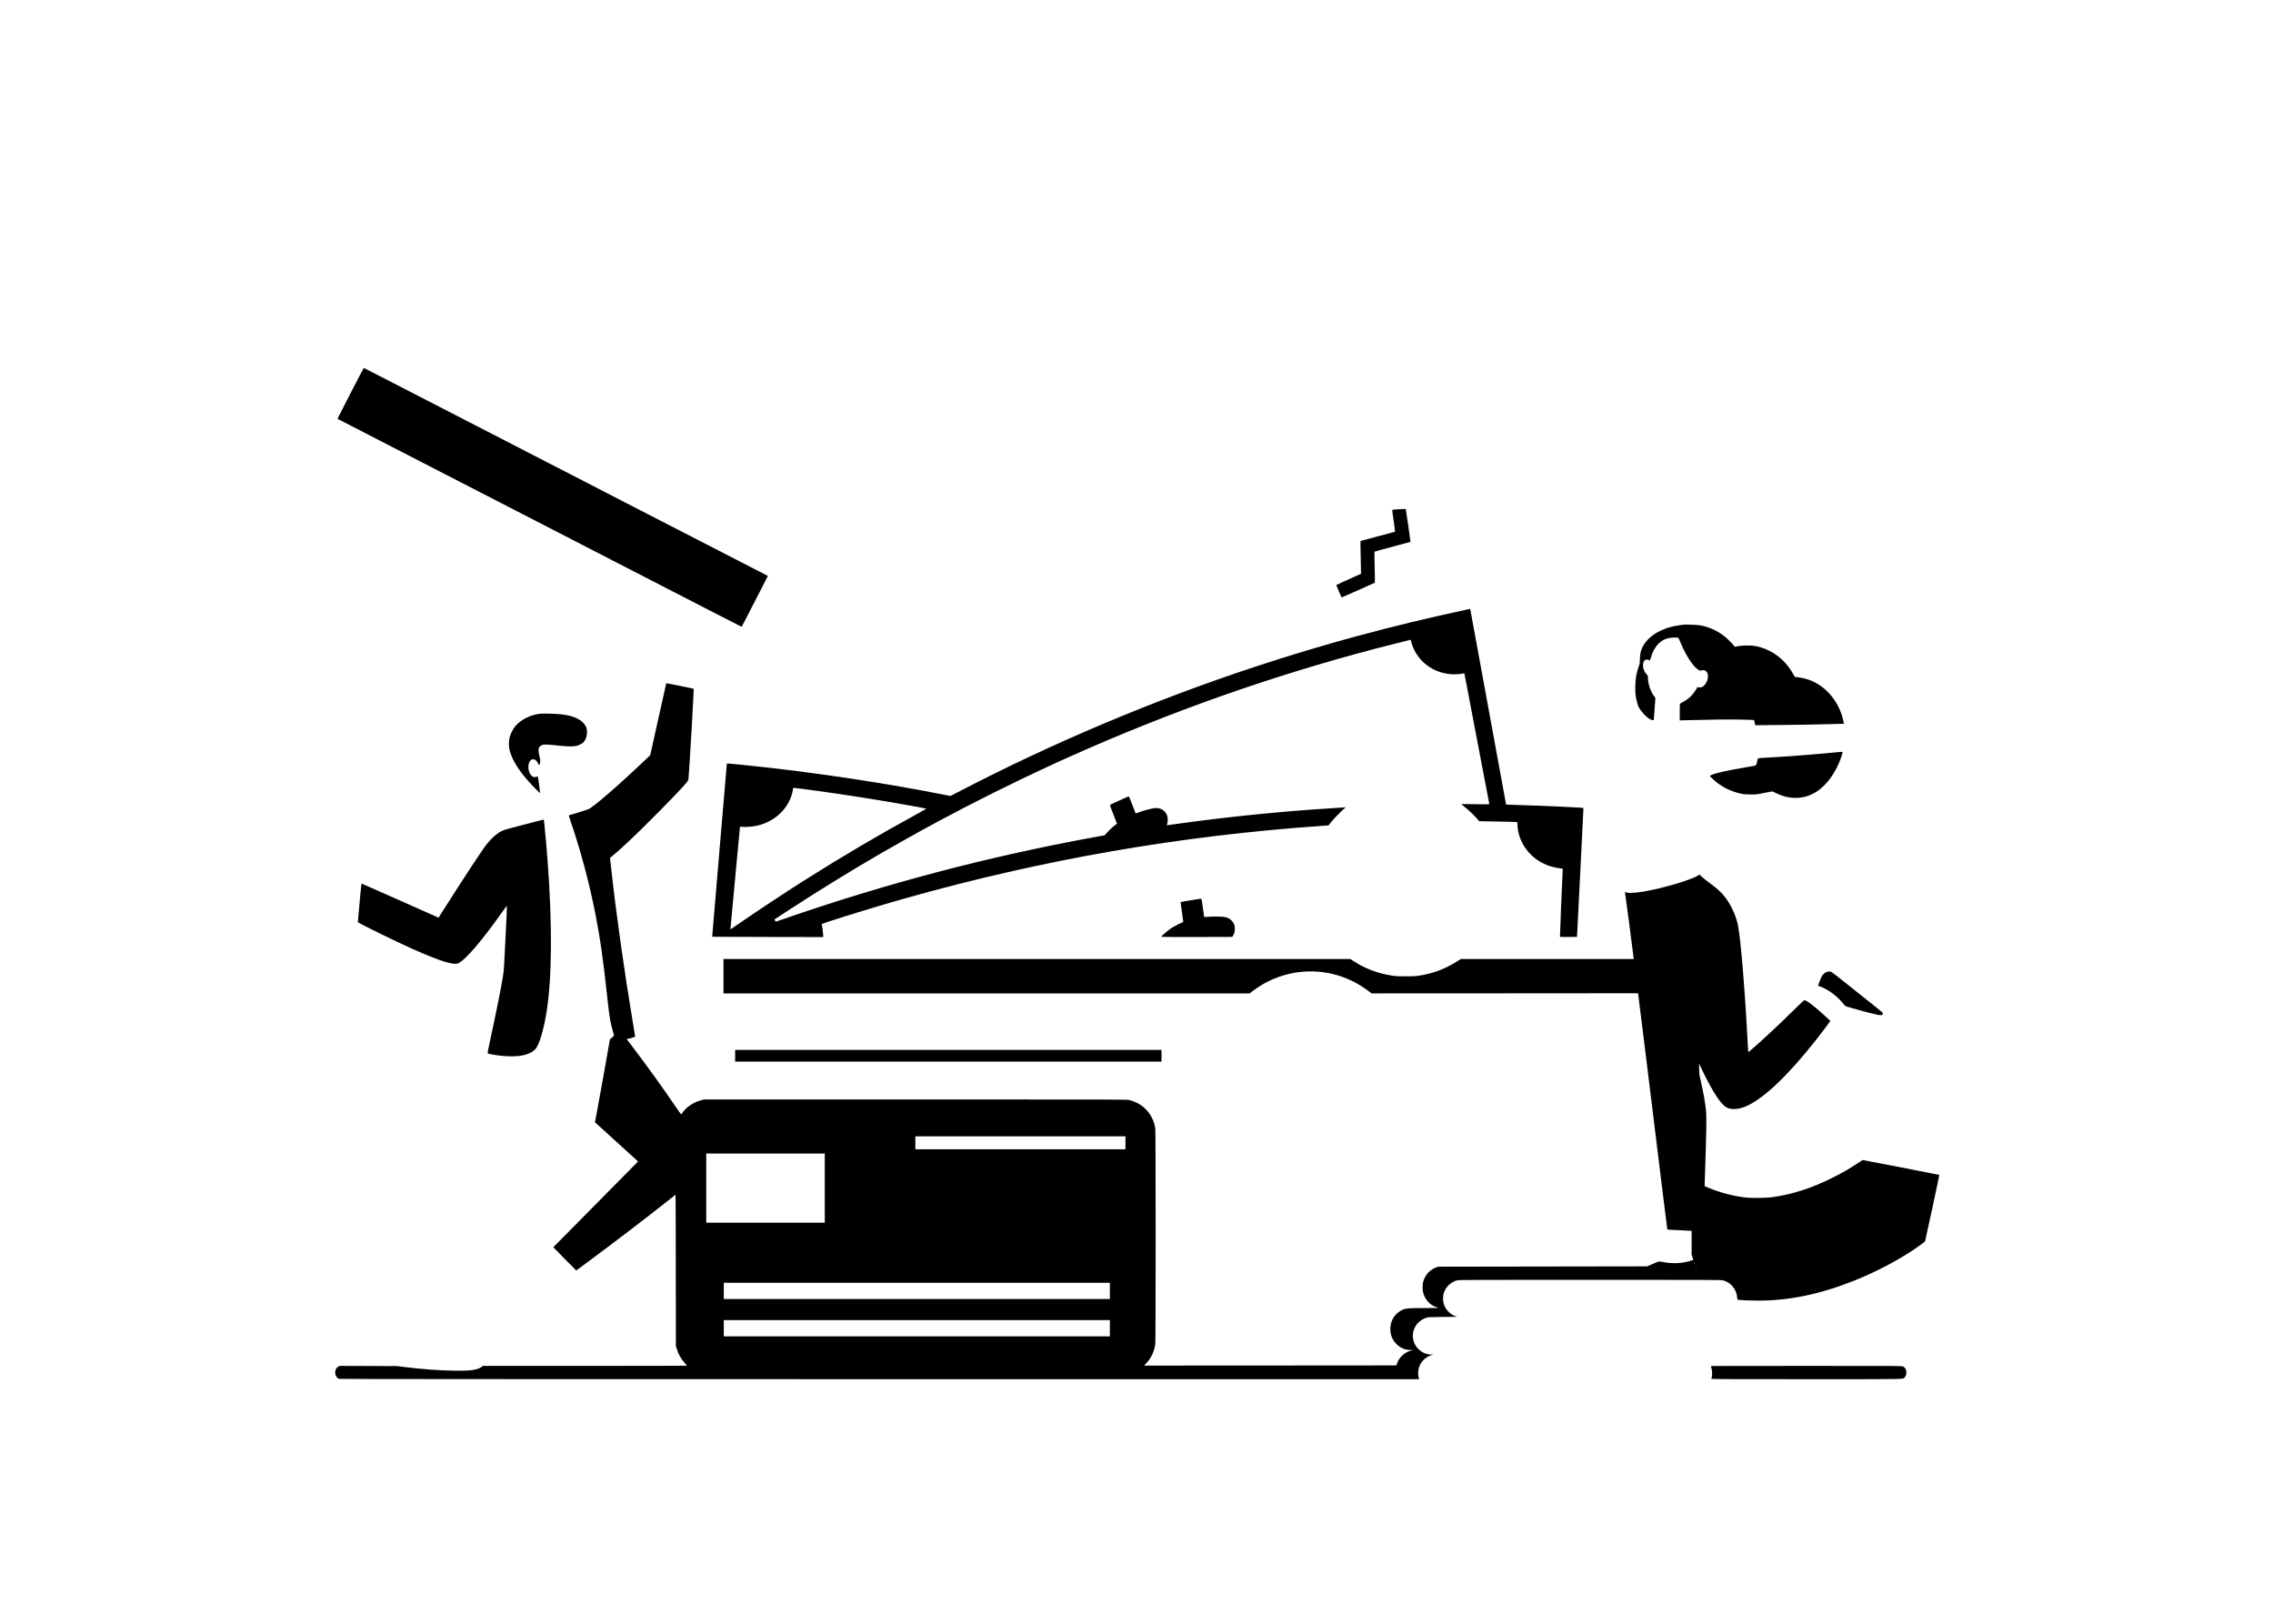 <?xml version="1.0" standalone="no"?>
<!DOCTYPE svg PUBLIC "-//W3C//DTD SVG 20010904//EN"
 "http://www.w3.org/TR/2001/REC-SVG-20010904/DTD/svg10.dtd">
<svg version="1.0" xmlns="http://www.w3.org/2000/svg"
 width="7000pt" height="5000pt" viewBox="0 0 7000 5000"
 preserveAspectRatio="xMidYMid meet">

<g transform="translate(0,5000) scale(0.1,-0.1)"
fill="#000000" stroke="none">
<path d="M10793 37888 c-222 -430 -402 -782 -400 -784 1 -1 835 -430 1852
-954 1018 -524 1927 -992 2020 -1040 94 -48 622 -320 1175 -605 553 -284 1082
-557 1175 -605 94 -48 1151 -593 2350 -1210 1199 -617 2559 -1318 3022 -1556
463 -239 846 -434 850 -434 7 0 107 192 655 1260 l156 305 -971 500 c-534 275
-1077 554 -1207 621 -129 66 -775 399 -1435 738 -660 340 -1283 661 -1385 713
-102 53 -248 128 -325 168 -77 40 -972 501 -1990 1025 -1017 524 -1922 989
-2010 1035 -88 45 -621 320 -1185 610 -564 290 -1229 633 -1478 761 -249 129
-456 234 -460 234 -4 0 -188 -352 -409 -782z"/>
<path d="M43038 34316 c-86 -6 -159 -14 -162 -17 -3 -3 16 -154 43 -335 27
-181 46 -332 43 -336 -4 -4 -243 -68 -532 -144 -289 -75 -528 -140 -531 -143
-4 -3 -1 -231 6 -506 7 -275 11 -501 10 -503 -2 -2 -172 -79 -379 -171 -207
-93 -380 -171 -383 -175 -4 -4 146 -359 163 -384 2 -4 1018 447 1025 456 3 4
0 219 -6 477 -7 259 -9 474 -5 478 4 4 253 73 554 152 302 79 550 146 553 149
5 5 -132 960 -143 999 -6 20 -15 20 -256 3z"/>
<path d="M45150 31224 c-2333 -502 -4365 -1051 -6530 -1766 -3077 -1016 -6175
-2321 -9052 -3815 l-298 -154 -227 45 c-1685 333 -3673 637 -5488 840 -518 58
-1163 122 -1168 116 -3 -3 -7 -43 -10 -90 -3 -47 -105 -1246 -227 -2664 -121
-1418 -219 -2580 -217 -2582 2 -2 772 -5 1712 -6 l1708 -3 -6 105 c-6 93 -26
230 -42 281 -5 15 21 26 177 78 635 209 1613 507 2383 725 4226 1194 8492
1936 12875 2237 l175 12 65 85 c67 88 326 357 415 431 l50 42 -75 -6 c-41 -3
-221 -15 -400 -26 -1448 -89 -3148 -260 -4615 -464 -181 -26 -351 -49 -378
-52 l-47 -6 16 44 c21 58 21 190 0 249 -58 159 -199 250 -366 237 -117 -10
-390 -82 -542 -144 -33 -13 -62 -22 -65 -20 -4 5 -110 277 -164 422 -16 44
-33 86 -38 94 -7 11 -40 -1 -167 -59 -88 -40 -219 -99 -291 -133 -73 -33 -133
-65 -133 -71 0 -7 49 -137 110 -291 l110 -278 -22 -16 c-91 -64 -253 -215
-330 -309 l-28 -33 -323 -59 c-3242 -591 -6435 -1431 -9550 -2514 -136 -47
-251 -86 -255 -86 -5 0 -16 15 -25 34 l-16 35 122 79 c67 44 239 156 382 249
828 540 1887 1192 2710 1668 379 220 972 555 1195 677 25 14 115 63 200 110
163 90 175 96 470 255 956 516 2321 1197 3305 1650 149 69 299 138 335 155 36
16 189 85 340 153 3127 1399 6237 2497 9500 3354 265 69 1023 261 1033 261 2
0 10 -26 16 -57 7 -32 29 -98 47 -147 184 -479 626 -806 1157 -855 117 -11
296 -3 390 19 23 5 42 8 43 7 2 -2 1 4 458 -2397 168 -883 308 -1613 310
-1623 4 -17 -16 -17 -432 -11 -241 4 -435 4 -432 2 3 -3 52 -43 110 -89 120
-94 304 -271 386 -369 l56 -67 396 -7 c218 -3 483 -9 588 -13 l191 -6 6 -106
c24 -482 329 -935 781 -1163 172 -86 320 -128 584 -165 32 -4 33 -4 27 -51 -8
-74 -89 -2051 -84 -2054 2 -2 121 -2 264 0 l261 3 100 1982 c55 1090 99 1984
98 1986 -10 13 -1253 71 -1979 92 -220 6 -401 13 -403 14 -3 2 -1080 5876
-1098 5988 -4 20 -9 37 -13 36 -3 0 -58 -12 -121 -25z m-20190 -5549 c1104
-148 2127 -310 3260 -516 151 -28 283 -53 294 -56 14 -4 5 -12 -40 -38 -744
-412 -947 -525 -1148 -640 -673 -384 -945 -545 -1686 -994 -147 -90 -601 -372
-905 -563 -539 -340 -1370 -890 -2140 -1418 -55 -38 -100 -68 -101 -67 -1 1
27 304 62 672 34 369 99 1064 144 1545 44 481 83 890 86 909 l5 34 87 -6 c119
-7 305 9 437 38 447 101 815 386 999 776 47 99 90 232 101 314 3 28 8 56 11
64 5 17 -4 17 534 -54z"/>
<path d="M51845 30764 c-304 -33 -532 -96 -758 -211 -238 -122 -427 -305 -512
-498 -52 -116 -67 -191 -71 -344 -3 -116 -8 -155 -25 -200 -79 -209 -110 -376
-117 -619 -5 -220 6 -332 48 -497 38 -148 59 -193 134 -289 129 -165 251 -261
354 -282 28 -6 32 -4 32 14 0 12 7 99 15 194 8 95 19 242 25 325 l10 153 -40
52 c-112 148 -190 386 -190 584 0 44 -4 54 -35 84 -121 118 -156 353 -64 439
27 25 95 29 125 6 32 -24 39 -18 57 53 46 176 135 341 241 448 130 130 261
183 471 191 72 2 135 1 140 -4 6 -4 28 -51 49 -103 178 -437 405 -788 573
-887 41 -24 48 -25 98 -15 68 14 115 1 149 -39 102 -121 22 -397 -136 -472
-40 -19 -100 -22 -128 -7 -15 8 -20 4 -31 -22 -26 -63 -112 -182 -182 -252
-81 -81 -158 -136 -263 -189 -39 -20 -74 -43 -78 -52 -3 -9 -6 -127 -6 -262
l0 -246 243 6 c718 20 1278 26 1637 19 218 -5 401 -11 407 -15 5 -3 16 -41 22
-83 l13 -76 746 7 c682 6 1125 14 1758 32 l231 6 -19 91 c-131 605 -559 1102
-1098 1276 -97 32 -293 70 -358 70 -36 0 -38 2 -94 104 -248 448 -681 766
-1163 852 -175 31 -458 21 -610 -21 -16 -5 -29 6 -60 46 -59 78 -189 205 -285
280 -228 177 -475 287 -755 335 -87 15 -418 27 -500 18z"/>
<path d="M20517 28953 c-2 -5 -114 -503 -248 -1107 l-244 -1099 -185 -176
c-842 -799 -1575 -1432 -1729 -1493 -56 -22 -556 -178 -571 -178 -9 0 -19 -3
-23 -6 -3 -3 21 -83 54 -178 289 -829 581 -1917 763 -2851 156 -800 236 -1363
381 -2695 56 -514 90 -706 170 -959 32 -101 29 -112 -48 -171 -49 -36 -56 -46
-62 -88 -21 -146 -290 -1645 -413 -2304 l-39 -207 664 -603 663 -603 -123
-125 c-391 -397 -1853 -1877 -2144 -2170 l-343 -345 313 -321 c172 -176 332
-337 355 -358 l41 -37 233 172 c924 684 1920 1444 2551 1946 147 117 269 213
272 213 3 0 6 -1047 7 -2327 l3 -2328 22 -77 c49 -170 139 -330 257 -455 52
-55 63 -72 50 -77 -8 -3 -1424 -6 -3146 -6 l-3130 0 -33 -29 c-19 -16 -60 -39
-92 -51 -158 -59 -337 -75 -787 -67 -462 8 -930 43 -1476 110 l-255 31 -884 3
-884 3 -41 -24 c-138 -81 -121 -320 27 -375 20 -8 4929 -11 16644 -11 l16615
0 -7 27 c-43 171 -21 324 67 470 65 108 206 214 329 247 l54 15 -70 0 c-146 2
-288 63 -395 171 -314 315 -173 838 260 967 46 13 128 17 495 20 l440 5 -55
19 c-175 61 -318 220 -365 404 -19 76 -19 204 0 280 51 201 219 369 420 420
52 13 519 15 4093 15 3650 0 4040 -2 4096 -16 236 -61 412 -271 433 -518 5
-67 9 -77 27 -81 51 -11 397 -25 614 -25 977 0 1914 196 2982 622 747 298
1554 738 2078 1134 l86 65 223 1022 c122 562 219 1025 215 1028 -4 3 -537 108
-1184 233 l-1176 226 -174 -114 c-247 -162 -437 -272 -723 -416 -659 -334
-1259 -528 -1895 -616 -158 -21 -593 -30 -757 -15 -379 36 -848 155 -1196 304
l-122 52 3 80 c57 1714 62 2043 37 2275 -25 241 -67 475 -150 845 -50 227 -54
249 -58 410 l-4 170 25 -55 c323 -692 591 -1131 777 -1271 144 -108 382 -107
645 5 536 228 1295 948 2166 2056 276 351 438 570 428 579 -5 4 -70 64 -144
132 -334 308 -583 499 -649 499 -18 0 -105 -80 -360 -333 -443 -438 -1032
-986 -1318 -1225 l-51 -43 -6 53 c-3 29 -12 188 -21 353 -82 1573 -210 3096
-295 3516 -54 266 -210 608 -377 830 -130 173 -252 284 -551 503 -67 49 -152
118 -188 153 l-66 64 -46 -30 c-217 -139 -1098 -399 -1677 -495 -285 -47 -515
-54 -561 -15 -8 6 -14 8 -14 5 0 -4 18 -130 39 -279 42 -288 126 -927 186
-1417 20 -162 39 -312 42 -332 l6 -38 -2663 0 -2663 0 -91 -59 c-392 -252
-782 -397 -1246 -463 -62 -8 -191 -13 -370 -12 -231 0 -297 4 -415 22 -430 67
-830 217 -1174 442 l-108 70 -9651 0 -9652 0 0 -530 0 -530 8101 0 8101 0 113
85 c1051 789 2480 790 3527 3 l117 -88 4103 2 4104 3 183 -1465 c201 -1614
404 -3262 591 -4800 68 -553 125 -1007 127 -1009 2 -3 29 -6 61 -8 31 -1 170
-8 307 -14 138 -6 257 -13 265 -15 8 -1 38 -3 65 -3 l50 -1 0 -367 0 -368 27
-80 c15 -43 26 -80 25 -81 -1 -1 -31 -11 -67 -22 -273 -89 -558 -103 -873 -42
-60 12 -118 18 -130 14 -12 -3 -96 -39 -187 -78 l-165 -71 -3220 -5 -3220 -5
-80 -32 c-144 -59 -261 -168 -329 -309 -47 -95 -66 -178 -66 -289 0 -116 20
-204 65 -296 82 -167 216 -281 388 -330 62 -17 58 -18 -398 -18 -564 -1 -605
-7 -750 -96 -193 -120 -299 -320 -298 -560 1 -180 63 -327 192 -455 121 -121
263 -179 435 -181 l81 0 -73 -19 c-203 -53 -363 -203 -431 -402 l-18 -53
-3884 -3 -3885 -2 63 66 c157 166 254 373 282 600 14 119 14 6525 0 6629 -61
436 -375 781 -804 881 -78 18 -270 19 -6585 19 l-6505 0 -90 -24 c-232 -61
-433 -192 -566 -369 -24 -31 -46 -61 -50 -65 -4 -5 -77 95 -162 221 -378 559
-896 1277 -1371 1902 l-147 194 58 12 c94 19 203 55 203 67 0 6 -31 198 -70
426 -262 1563 -512 3336 -661 4690 l-43 384 39 31 c78 62 263 224 405 355 570
525 1674 1641 1913 1933 50 61 55 72 61 130 27 273 169 2749 158 2759 -6 6
-812 169 -834 169 -4 0 -9 -3 -11 -7z m14143 -14143 l0 -200 -3235 0 -3235 0
0 200 0 200 3235 0 3235 0 0 -200z m-9260 -1395 l0 -1065 -1825 0 -1825 0 0
1065 0 1065 1825 0 1825 0 0 -1065z m26799 -2355 c0 -8 -7 1 -14 20 -18 46
-17 64 0 25 8 -16 14 -37 14 -45z m28 -112 c-3 -8 -6 -5 -6 6 -1 11 2 17 5 13
3 -3 4 -12 1 -19z m10 -60 c-3 -8 -6 -5 -6 6 -1 11 2 17 5 13 3 -3 4 -12 1
-19z m-18057 -638 l0 -250 -5945 0 -5945 0 0 250 0 250 5945 0 5945 0 0 -250z
m0 -1150 l0 -250 -5945 0 -5945 0 0 250 0 250 5945 0 5945 0 0 -250z"/>
<path d="M16612 28020 c-303 -43 -581 -187 -748 -388 -65 -78 -145 -237 -168
-333 -26 -108 -31 -240 -12 -347 60 -343 347 -783 811 -1242 l137 -135 -7 75
c-9 101 -41 332 -55 398 -12 53 -12 53 -36 38 -35 -24 -106 -20 -140 6 -38 30
-50 44 -78 98 -74 140 -50 358 44 413 72 43 158 1 206 -102 16 -33 32 -60 36
-60 3 -1 14 19 24 44 20 53 16 113 -17 250 -44 186 -27 269 65 314 44 22 62
25 160 24 61 -1 208 -14 326 -28 238 -30 477 -37 574 -17 86 17 188 68 234
115 54 55 90 136 104 236 23 157 -19 278 -134 387 -181 170 -502 251 -1028
259 -129 2 -263 0 -298 -5z"/>
<path d="M56433 26824 c-523 -52 -1354 -117 -1933 -149 -394 -22 -366 -17
-374 -68 -10 -62 -36 -150 -50 -169 -9 -12 -81 -28 -290 -62 -617 -102 -1043
-201 -1108 -257 l-23 -19 80 -77 c244 -234 542 -390 886 -464 87 -19 135 -23
294 -23 188 0 192 1 414 47 123 26 233 47 244 47 11 0 74 -27 141 -60 444
-219 926 -180 1304 104 260 196 492 520 641 893 33 83 49 132 87 266 7 22 -13
22 -313 -9z"/>
<path d="M16470 24694 c-129 -36 -370 -99 -535 -140 -342 -86 -406 -105 -490
-147 -145 -72 -300 -208 -452 -397 -132 -163 -680 -997 -1353 -2056 l-134
-212 -41 18 c-22 10 -548 244 -1170 520 -621 277 -1137 505 -1146 507 -21 6
-21 6 -64 -462 -19 -214 -42 -462 -50 -550 -8 -88 -15 -165 -15 -171 0 -23
1185 -602 1697 -830 837 -372 1253 -502 1398 -435 217 99 720 686 1340 1561
76 107 142 200 148 205 13 14 4 -268 -32 -925 -17 -300 -35 -662 -41 -805 -9
-213 -17 -298 -46 -474 -57 -347 -185 -987 -384 -1910 -68 -315 -88 -426 -79
-432 7 -4 51 -14 98 -23 424 -77 787 -84 1039 -20 142 35 266 105 337 186 108
126 244 573 329 1083 176 1058 190 2719 40 4710 -26 349 -75 903 -99 1120 -8
72 -15 133 -15 138 0 14 -48 4 -280 -59z"/>
<path d="M36960 22324 c-8 -1 -143 -24 -300 -49 -157 -25 -290 -48 -296 -49
-7 -3 4 -103 33 -297 23 -162 43 -302 43 -311 0 -10 -14 -21 -37 -28 -72 -23
-256 -120 -356 -187 -88 -59 -287 -234 -287 -252 0 -3 492 -5 1092 -4 l1093 3
23 32 c47 68 64 136 60 233 -3 79 -8 98 -38 153 -56 105 -151 173 -269 193
-105 17 -334 22 -485 10 -81 -7 -149 -11 -151 -9 -2 2 -20 130 -41 286 -40
295 -38 287 -84 276z"/>
<path d="M56294 20081 c-95 -23 -156 -75 -206 -176 -27 -53 -102 -255 -96
-259 2 -1 37 -15 78 -30 253 -95 535 -312 722 -555 33 -43 33 -43 238 -102
466 -135 808 -219 889 -219 46 0 77 28 67 62 -6 22 -186 167 -1219 986 -183
145 -343 269 -357 276 -36 19 -80 25 -116 17z"/>
<path d="M22640 17490 l0 -180 6565 0 6565 0 0 180 0 180 -6565 0 -6565 0 0
-180z"/>
<path d="M52690 7937 c0 -2 9 -39 20 -82 27 -104 24 -211 -6 -307 -5 -17 139
-18 2926 -18 3214 0 2966 -5 3029 60 40 43 54 89 49 165 -5 77 -39 135 -98
165 -39 20 -49 20 -2980 20 -1617 0 -2940 -2 -2940 -3z"/>
</g>
</svg>
